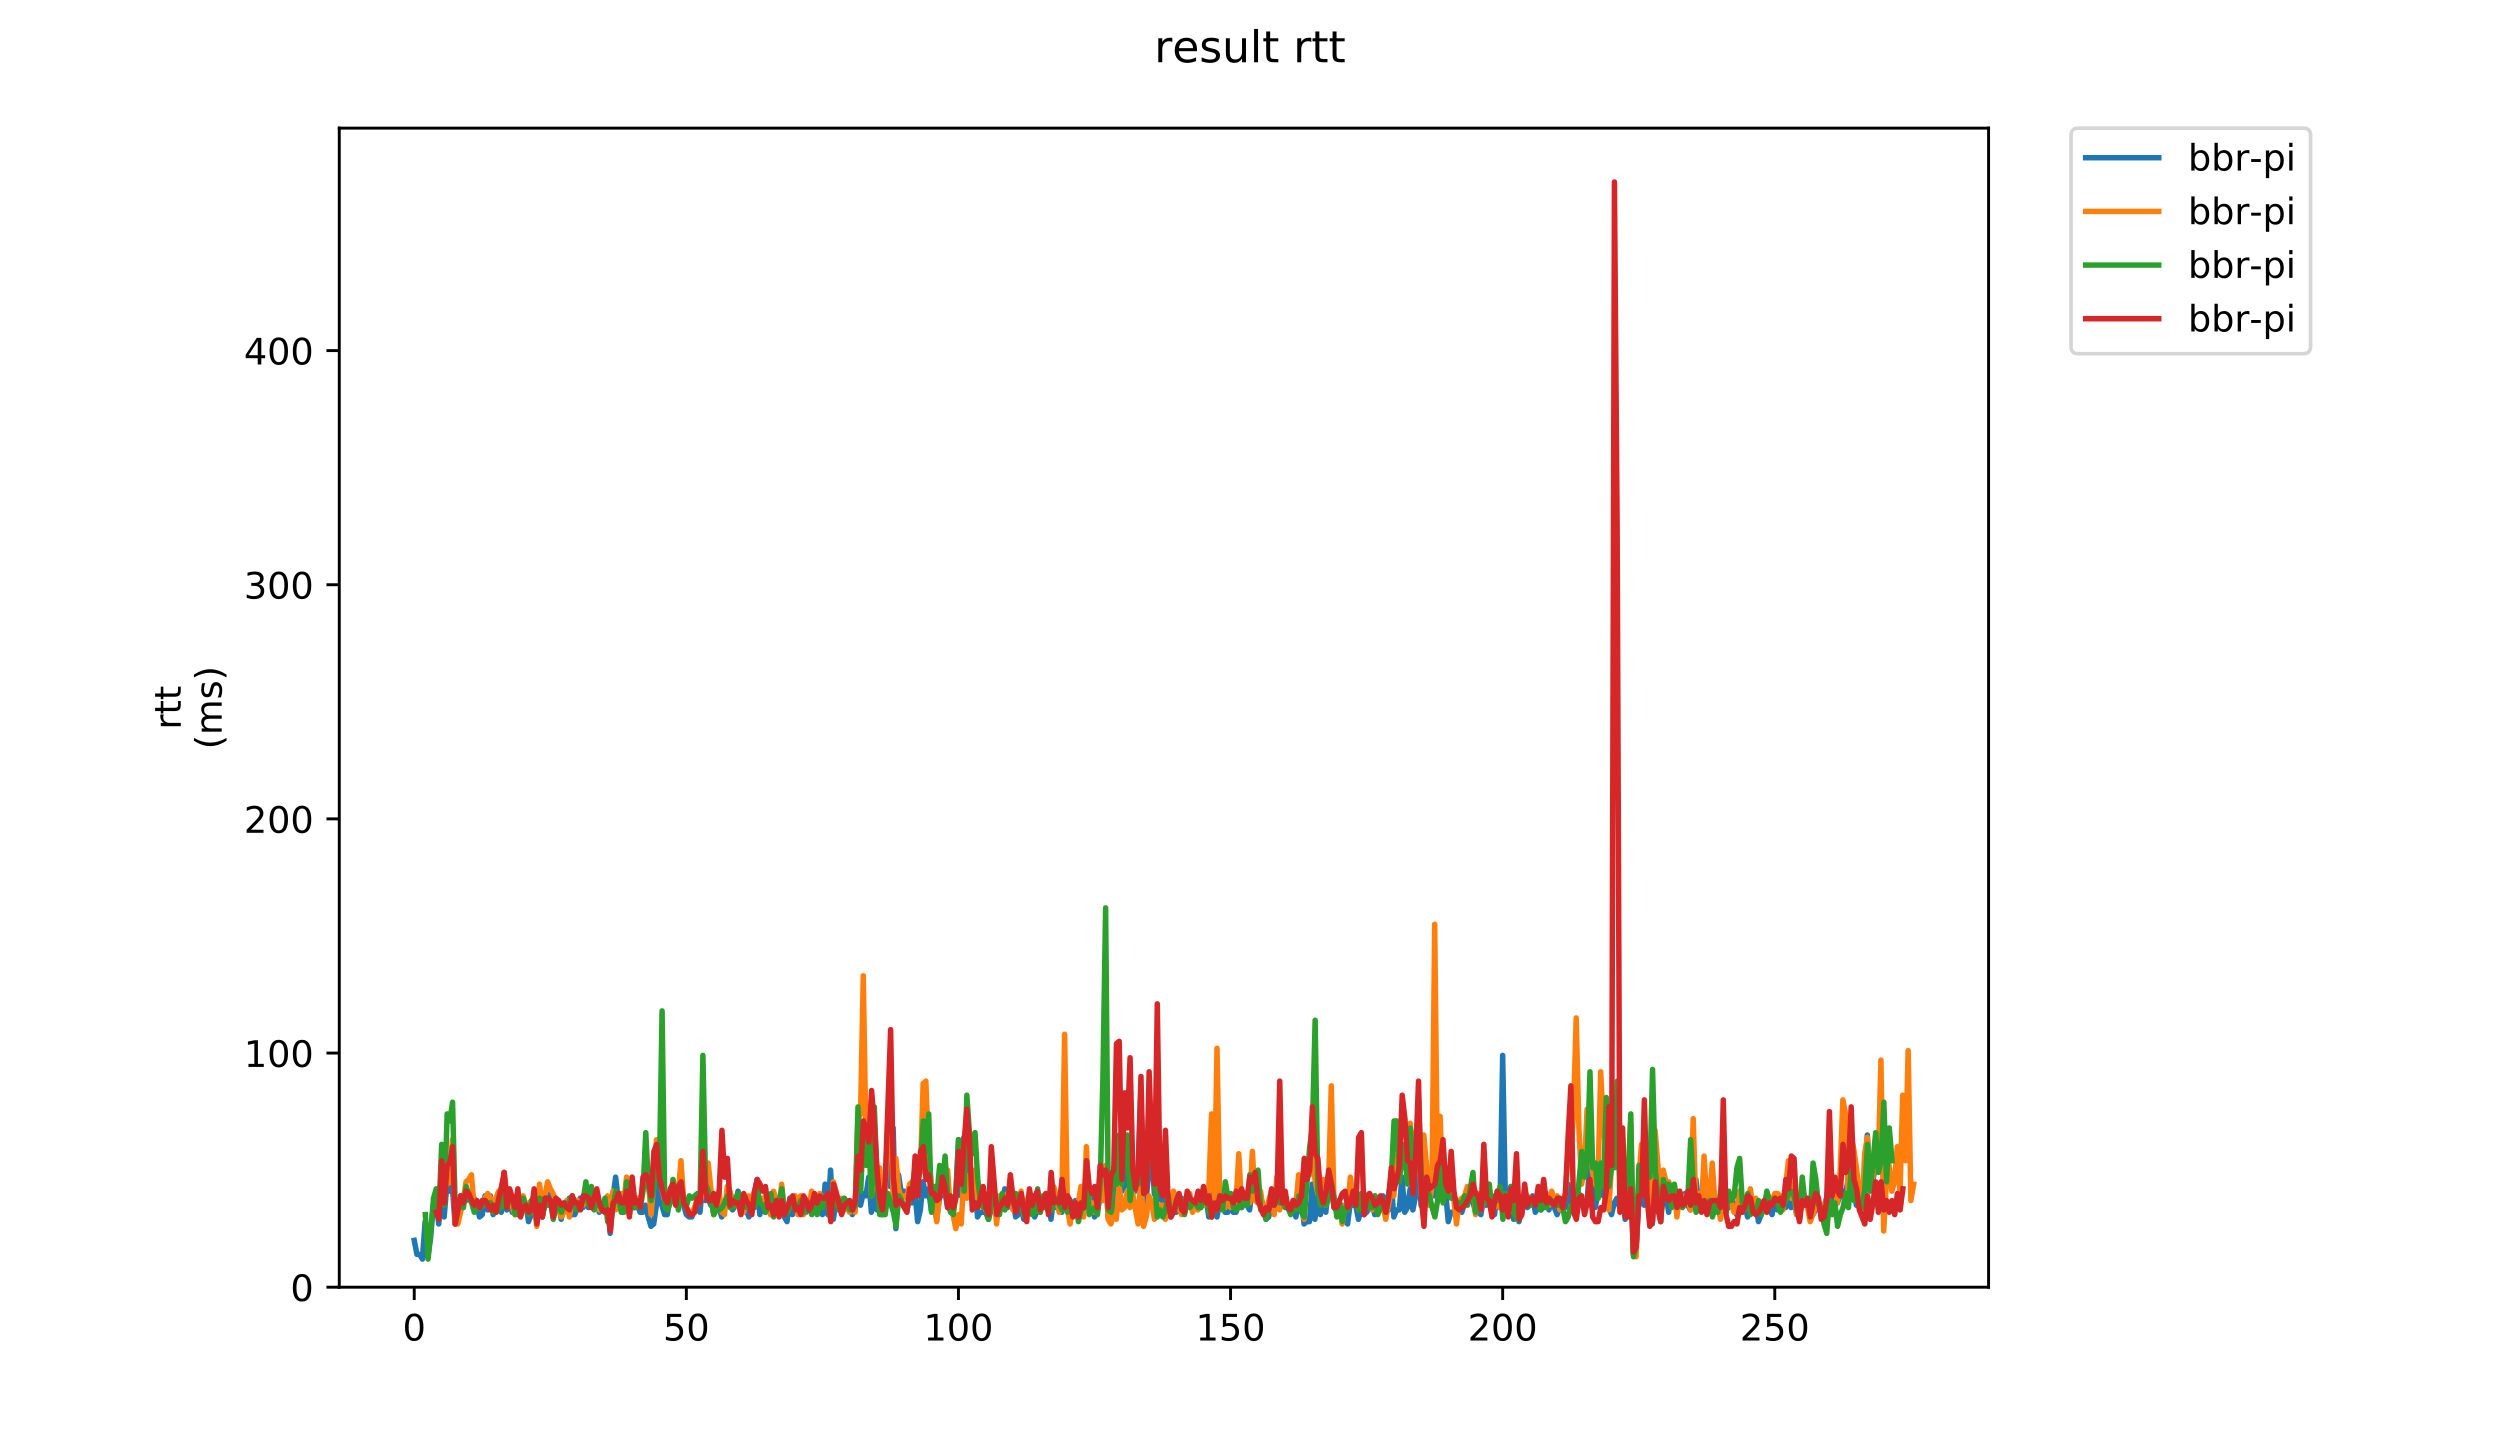 <?xml version="1.0" encoding="utf-8" standalone="no"?>
<!DOCTYPE svg PUBLIC "-//W3C//DTD SVG 1.1//EN"
  "http://www.w3.org/Graphics/SVG/1.1/DTD/svg11.dtd">
<!-- Created with matplotlib (https://matplotlib.org/) -->
<svg height="396pt" version="1.1" viewBox="0 0 684 396" width="684pt" xmlns="http://www.w3.org/2000/svg" xmlns:xlink="http://www.w3.org/1999/xlink">
 <defs>
  <style type="text/css">
*{stroke-linecap:butt;stroke-linejoin:round;}
  </style>
 </defs>
 <g id="figure_1">
  <g id="patch_1">
   <path d="M 0 396 
L 684 396 
L 684 0 
L 0 0 
z
" style="fill:#ffffff;"/>
  </g>
  <g id="axes_1">
   <g id="patch_2">
    <path d="M 92.824 352.174 
L 544.074 352.174 
L 544.074 35.062 
L 92.824 35.062 
z
" style="fill:#ffffff;"/>
   </g>
   <g id="matplotlib.axis_1">
    <g id="xtick_1">
     <g id="line2d_1">
      <defs>
       <path d="M 0 0 
L 0 3.5 
" id="m5bb2c5bf3e" style="stroke:#000000;stroke-width:0.8;"/>
      </defs>
      <g>
       <use style="stroke:#000000;stroke-width:0.8;" x="113.335" xlink:href="#m5bb2c5bf3e" y="352.174"/>
      </g>
     </g>
     <g id="text_1">
      <!-- 0 -->
      <defs>
       <path d="M 31.781 66.406 
Q 24.172 66.406 20.328 58.906 
Q 16.5 51.422 16.5 36.375 
Q 16.5 21.391 20.328 13.891 
Q 24.172 6.391 31.781 6.391 
Q 39.453 6.391 43.281 13.891 
Q 47.125 21.391 47.125 36.375 
Q 47.125 51.422 43.281 58.906 
Q 39.453 66.406 31.781 66.406 
z
M 31.781 74.219 
Q 44.047 74.219 50.516 64.516 
Q 56.984 54.828 56.984 36.375 
Q 56.984 17.969 50.516 8.266 
Q 44.047 -1.422 31.781 -1.422 
Q 19.531 -1.422 13.062 8.266 
Q 6.594 17.969 6.594 36.375 
Q 6.594 54.828 13.062 64.516 
Q 19.531 74.219 31.781 74.219 
z
" id="DejaVuSans-48"/>
      </defs>
      <g transform="translate(110.154 366.773)scale(0.1 -0.1)">
       <use xlink:href="#DejaVuSans-48"/>
      </g>
     </g>
    </g>
    <g id="xtick_2">
     <g id="line2d_2">
      <g>
       <use style="stroke:#000000;stroke-width:0.8;" x="187.784" xlink:href="#m5bb2c5bf3e" y="352.174"/>
      </g>
     </g>
     <g id="text_2">
      <!-- 50 -->
      <defs>
       <path d="M 10.797 72.906 
L 49.516 72.906 
L 49.516 64.594 
L 19.828 64.594 
L 19.828 46.734 
Q 21.969 47.469 24.109 47.828 
Q 26.266 48.188 28.422 48.188 
Q 40.625 48.188 47.75 41.5 
Q 54.891 34.812 54.891 23.391 
Q 54.891 11.625 47.562 5.094 
Q 40.234 -1.422 26.906 -1.422 
Q 22.312 -1.422 17.547 -0.641 
Q 12.797 0.141 7.719 1.703 
L 7.719 11.625 
Q 12.109 9.234 16.797 8.062 
Q 21.484 6.891 26.703 6.891 
Q 35.156 6.891 40.078 11.328 
Q 45.016 15.766 45.016 23.391 
Q 45.016 31 40.078 35.438 
Q 35.156 39.891 26.703 39.891 
Q 22.75 39.891 18.812 39.016 
Q 14.891 38.141 10.797 36.281 
z
" id="DejaVuSans-53"/>
      </defs>
      <g transform="translate(181.421 366.773)scale(0.1 -0.1)">
       <use xlink:href="#DejaVuSans-53"/>
       <use x="63.623" xlink:href="#DejaVuSans-48"/>
      </g>
     </g>
    </g>
    <g id="xtick_3">
     <g id="line2d_3">
      <g>
       <use style="stroke:#000000;stroke-width:0.8;" x="262.233" xlink:href="#m5bb2c5bf3e" y="352.174"/>
      </g>
     </g>
     <g id="text_3">
      <!-- 100 -->
      <defs>
       <path d="M 12.406 8.297 
L 28.516 8.297 
L 28.516 63.922 
L 10.984 60.406 
L 10.984 69.391 
L 28.422 72.906 
L 38.281 72.906 
L 38.281 8.297 
L 54.391 8.297 
L 54.391 0 
L 12.406 0 
z
" id="DejaVuSans-49"/>
      </defs>
      <g transform="translate(252.689 366.773)scale(0.1 -0.1)">
       <use xlink:href="#DejaVuSans-49"/>
       <use x="63.623" xlink:href="#DejaVuSans-48"/>
       <use x="127.246" xlink:href="#DejaVuSans-48"/>
      </g>
     </g>
    </g>
    <g id="xtick_4">
     <g id="line2d_4">
      <g>
       <use style="stroke:#000000;stroke-width:0.8;" x="336.681" xlink:href="#m5bb2c5bf3e" y="352.174"/>
      </g>
     </g>
     <g id="text_4">
      <!-- 150 -->
      <g transform="translate(327.138 366.773)scale(0.1 -0.1)">
       <use xlink:href="#DejaVuSans-49"/>
       <use x="63.623" xlink:href="#DejaVuSans-53"/>
       <use x="127.246" xlink:href="#DejaVuSans-48"/>
      </g>
     </g>
    </g>
    <g id="xtick_5">
     <g id="line2d_5">
      <g>
       <use style="stroke:#000000;stroke-width:0.8;" x="411.13" xlink:href="#m5bb2c5bf3e" y="352.174"/>
      </g>
     </g>
     <g id="text_5">
      <!-- 200 -->
      <defs>
       <path d="M 19.188 8.297 
L 53.609 8.297 
L 53.609 0 
L 7.328 0 
L 7.328 8.297 
Q 12.938 14.109 22.625 23.891 
Q 32.328 33.688 34.812 36.531 
Q 39.547 41.844 41.422 45.531 
Q 43.312 49.219 43.312 52.781 
Q 43.312 58.594 39.234 62.25 
Q 35.156 65.922 28.609 65.922 
Q 23.969 65.922 18.812 64.312 
Q 13.672 62.703 7.812 59.422 
L 7.812 69.391 
Q 13.766 71.781 18.938 73 
Q 24.125 74.219 28.422 74.219 
Q 39.75 74.219 46.484 68.547 
Q 53.219 62.891 53.219 53.422 
Q 53.219 48.922 51.531 44.891 
Q 49.859 40.875 45.406 35.406 
Q 44.188 33.984 37.641 27.219 
Q 31.109 20.453 19.188 8.297 
z
" id="DejaVuSans-50"/>
      </defs>
      <g transform="translate(401.586 366.773)scale(0.1 -0.1)">
       <use xlink:href="#DejaVuSans-50"/>
       <use x="63.623" xlink:href="#DejaVuSans-48"/>
       <use x="127.246" xlink:href="#DejaVuSans-48"/>
      </g>
     </g>
    </g>
    <g id="xtick_6">
     <g id="line2d_6">
      <g>
       <use style="stroke:#000000;stroke-width:0.8;" x="485.579" xlink:href="#m5bb2c5bf3e" y="352.174"/>
      </g>
     </g>
     <g id="text_6">
      <!-- 250 -->
      <g transform="translate(476.035 366.773)scale(0.1 -0.1)">
       <use xlink:href="#DejaVuSans-50"/>
       <use x="63.623" xlink:href="#DejaVuSans-53"/>
       <use x="127.246" xlink:href="#DejaVuSans-48"/>
      </g>
     </g>
    </g>
   </g>
   <g id="matplotlib.axis_2">
    <g id="ytick_1">
     <g id="line2d_7">
      <defs>
       <path d="M 0 0 
L -3.5 0 
" id="m75dbeba92c" style="stroke:#000000;stroke-width:0.8;"/>
      </defs>
      <g>
       <use style="stroke:#000000;stroke-width:0.8;" x="92.824" xlink:href="#m75dbeba92c" y="352.174"/>
      </g>
     </g>
     <g id="text_7">
      <!-- 0 -->
      <g transform="translate(79.461 355.973)scale(0.1 -0.1)">
       <use xlink:href="#DejaVuSans-48"/>
      </g>
     </g>
    </g>
    <g id="ytick_2">
     <g id="line2d_8">
      <g>
       <use style="stroke:#000000;stroke-width:0.8;" x="92.824" xlink:href="#m75dbeba92c" y="288.111"/>
      </g>
     </g>
     <g id="text_8">
      <!-- 100 -->
      <g transform="translate(66.736 291.91)scale(0.1 -0.1)">
       <use xlink:href="#DejaVuSans-49"/>
       <use x="63.623" xlink:href="#DejaVuSans-48"/>
       <use x="127.246" xlink:href="#DejaVuSans-48"/>
      </g>
     </g>
    </g>
    <g id="ytick_3">
     <g id="line2d_9">
      <g>
       <use style="stroke:#000000;stroke-width:0.8;" x="92.824" xlink:href="#m75dbeba92c" y="224.048"/>
      </g>
     </g>
     <g id="text_9">
      <!-- 200 -->
      <g transform="translate(66.736 227.847)scale(0.1 -0.1)">
       <use xlink:href="#DejaVuSans-50"/>
       <use x="63.623" xlink:href="#DejaVuSans-48"/>
       <use x="127.246" xlink:href="#DejaVuSans-48"/>
      </g>
     </g>
    </g>
    <g id="ytick_4">
     <g id="line2d_10">
      <g>
       <use style="stroke:#000000;stroke-width:0.8;" x="92.824" xlink:href="#m75dbeba92c" y="159.985"/>
      </g>
     </g>
     <g id="text_10">
      <!-- 300 -->
      <defs>
       <path d="M 40.578 39.312 
Q 47.656 37.797 51.625 33 
Q 55.609 28.219 55.609 21.188 
Q 55.609 10.406 48.188 4.484 
Q 40.766 -1.422 27.094 -1.422 
Q 22.516 -1.422 17.656 -0.516 
Q 12.797 0.391 7.625 2.203 
L 7.625 11.719 
Q 11.719 9.328 16.594 8.109 
Q 21.484 6.891 26.812 6.891 
Q 36.078 6.891 40.938 10.547 
Q 45.797 14.203 45.797 21.188 
Q 45.797 27.641 41.281 31.266 
Q 36.766 34.906 28.719 34.906 
L 20.219 34.906 
L 20.219 43.016 
L 29.109 43.016 
Q 36.375 43.016 40.234 45.922 
Q 44.094 48.828 44.094 54.297 
Q 44.094 59.906 40.109 62.906 
Q 36.141 65.922 28.719 65.922 
Q 24.656 65.922 20.016 65.031 
Q 15.375 64.156 9.812 62.312 
L 9.812 71.094 
Q 15.438 72.656 20.344 73.438 
Q 25.25 74.219 29.594 74.219 
Q 40.828 74.219 47.359 69.109 
Q 53.906 64.016 53.906 55.328 
Q 53.906 49.266 50.438 45.094 
Q 46.969 40.922 40.578 39.312 
z
" id="DejaVuSans-51"/>
      </defs>
      <g transform="translate(66.736 163.784)scale(0.1 -0.1)">
       <use xlink:href="#DejaVuSans-51"/>
       <use x="63.623" xlink:href="#DejaVuSans-48"/>
       <use x="127.246" xlink:href="#DejaVuSans-48"/>
      </g>
     </g>
    </g>
    <g id="ytick_5">
     <g id="line2d_11">
      <g>
       <use style="stroke:#000000;stroke-width:0.8;" x="92.824" xlink:href="#m75dbeba92c" y="95.922"/>
      </g>
     </g>
     <g id="text_11">
      <!-- 400 -->
      <defs>
       <path d="M 37.797 64.312 
L 12.891 25.391 
L 37.797 25.391 
z
M 35.203 72.906 
L 47.609 72.906 
L 47.609 25.391 
L 58.016 25.391 
L 58.016 17.188 
L 47.609 17.188 
L 47.609 0 
L 37.797 0 
L 37.797 17.188 
L 4.891 17.188 
L 4.891 26.703 
z
" id="DejaVuSans-52"/>
      </defs>
      <g transform="translate(66.736 99.722)scale(0.1 -0.1)">
       <use xlink:href="#DejaVuSans-52"/>
       <use x="63.623" xlink:href="#DejaVuSans-48"/>
       <use x="127.246" xlink:href="#DejaVuSans-48"/>
      </g>
     </g>
    </g>
    <g id="text_12">
     <!-- rtt -->
     <defs>
      <path d="M 41.109 46.297 
Q 39.594 47.172 37.812 47.578 
Q 36.031 48 33.891 48 
Q 26.266 48 22.188 43.047 
Q 18.109 38.094 18.109 28.812 
L 18.109 0 
L 9.078 0 
L 9.078 54.688 
L 18.109 54.688 
L 18.109 46.188 
Q 20.953 51.172 25.484 53.578 
Q 30.031 56 36.531 56 
Q 37.453 56 38.578 55.875 
Q 39.703 55.766 41.062 55.516 
z
" id="DejaVuSans-114"/>
      <path d="M 18.312 70.219 
L 18.312 54.688 
L 36.812 54.688 
L 36.812 47.703 
L 18.312 47.703 
L 18.312 18.016 
Q 18.312 11.328 20.141 9.422 
Q 21.969 7.516 27.594 7.516 
L 36.812 7.516 
L 36.812 0 
L 27.594 0 
Q 17.188 0 13.234 3.875 
Q 9.281 7.766 9.281 18.016 
L 9.281 47.703 
L 2.688 47.703 
L 2.688 54.688 
L 9.281 54.688 
L 9.281 70.219 
z
" id="DejaVuSans-116"/>
     </defs>
     <g transform="translate(49.459 199.594)rotate(-90)scale(0.1 -0.1)">
      <use xlink:href="#DejaVuSans-114"/>
      <use x="41.113" xlink:href="#DejaVuSans-116"/>
      <use x="80.322" xlink:href="#DejaVuSans-116"/>
     </g>
     <!-- (ms) -->
     <defs>
      <path d="M 31 75.875 
Q 24.469 64.656 21.281 53.656 
Q 18.109 42.672 18.109 31.391 
Q 18.109 20.125 21.312 9.062 
Q 24.516 -2 31 -13.188 
L 23.188 -13.188 
Q 15.875 -1.703 12.234 9.375 
Q 8.594 20.453 8.594 31.391 
Q 8.594 42.281 12.203 53.312 
Q 15.828 64.359 23.188 75.875 
z
" id="DejaVuSans-40"/>
      <path d="M 52 44.188 
Q 55.375 50.25 60.062 53.125 
Q 64.75 56 71.094 56 
Q 79.641 56 84.281 50.016 
Q 88.922 44.047 88.922 33.016 
L 88.922 0 
L 79.891 0 
L 79.891 32.719 
Q 79.891 40.578 77.094 44.375 
Q 74.312 48.188 68.609 48.188 
Q 61.625 48.188 57.562 43.547 
Q 53.516 38.922 53.516 30.906 
L 53.516 0 
L 44.484 0 
L 44.484 32.719 
Q 44.484 40.625 41.703 44.406 
Q 38.922 48.188 33.109 48.188 
Q 26.219 48.188 22.156 43.531 
Q 18.109 38.875 18.109 30.906 
L 18.109 0 
L 9.078 0 
L 9.078 54.688 
L 18.109 54.688 
L 18.109 46.188 
Q 21.188 51.219 25.484 53.609 
Q 29.781 56 35.688 56 
Q 41.656 56 45.828 52.969 
Q 50 49.953 52 44.188 
z
" id="DejaVuSans-109"/>
      <path d="M 44.281 53.078 
L 44.281 44.578 
Q 40.484 46.531 36.375 47.5 
Q 32.281 48.484 27.875 48.484 
Q 21.188 48.484 17.844 46.438 
Q 14.5 44.391 14.5 40.281 
Q 14.5 37.156 16.891 35.375 
Q 19.281 33.594 26.516 31.984 
L 29.594 31.297 
Q 39.156 29.25 43.188 25.516 
Q 47.219 21.781 47.219 15.094 
Q 47.219 7.469 41.188 3.016 
Q 35.156 -1.422 24.609 -1.422 
Q 20.219 -1.422 15.453 -0.562 
Q 10.688 0.297 5.422 2 
L 5.422 11.281 
Q 10.406 8.688 15.234 7.391 
Q 20.062 6.109 24.812 6.109 
Q 31.156 6.109 34.562 8.281 
Q 37.984 10.453 37.984 14.406 
Q 37.984 18.062 35.516 20.016 
Q 33.062 21.969 24.703 23.781 
L 21.578 24.516 
Q 13.234 26.266 9.516 29.906 
Q 5.812 33.547 5.812 39.891 
Q 5.812 47.609 11.281 51.797 
Q 16.75 56 26.812 56 
Q 31.781 56 36.172 55.266 
Q 40.578 54.547 44.281 53.078 
z
" id="DejaVuSans-115"/>
      <path d="M 8.016 75.875 
L 15.828 75.875 
Q 23.141 64.359 26.781 53.312 
Q 30.422 42.281 30.422 31.391 
Q 30.422 20.453 26.781 9.375 
Q 23.141 -1.703 15.828 -13.188 
L 8.016 -13.188 
Q 14.5 -2 17.703 9.062 
Q 20.906 20.125 20.906 31.391 
Q 20.906 42.672 17.703 53.656 
Q 14.5 64.656 8.016 75.875 
z
" id="DejaVuSans-41"/>
     </defs>
     <g transform="translate(60.657 204.995)rotate(-90)scale(0.1 -0.1)">
      <use xlink:href="#DejaVuSans-40"/>
      <use x="39.014" xlink:href="#DejaVuSans-109"/>
      <use x="136.426" xlink:href="#DejaVuSans-115"/>
      <use x="188.525" xlink:href="#DejaVuSans-41"/>
     </g>
    </g>
   </g>
   <g id="line2d_12">
    <path clip-path="url(#pff30963dc9)" d="M 113.335 339.362 
L 114.08 343.205 
L 114.824 343.205 
L 115.569 344.487 
L 116.313 334.237 
L 117.058 343.846 
L 117.802 338.721 
L 118.547 329.752 
L 119.291 328.471 
L 120.036 334.877 
L 120.78 323.346 
L 121.525 332.955 
L 122.269 323.986 
L 123.014 325.908 
L 123.758 324.627 
L 124.503 334.877 
L 125.247 332.955 
L 125.992 327.19 
L 126.736 327.19 
L 127.481 328.471 
L 128.225 325.908 
L 128.969 326.549 
L 129.714 327.83 
L 130.458 329.752 
L 131.203 332.955 
L 131.947 332.315 
L 132.692 327.19 
L 133.436 331.033 
L 134.181 327.19 
L 134.925 332.315 
L 135.67 330.393 
L 136.414 330.393 
L 137.159 331.674 
L 137.903 320.783 
L 138.648 331.033 
L 139.392 327.19 
L 140.137 331.674 
L 140.881 329.752 
L 141.626 332.315 
L 142.37 329.752 
L 143.115 329.752 
L 143.859 329.111 
L 144.604 334.237 
L 145.348 332.315 
L 146.093 329.111 
L 146.837 332.315 
L 147.582 328.471 
L 148.326 332.955 
L 149.071 329.752 
L 149.815 329.111 
L 150.56 326.549 
L 151.304 331.033 
L 152.793 328.471 
L 153.538 333.596 
L 154.282 329.752 
L 155.027 329.752 
L 155.771 327.83 
L 156.516 332.315 
L 157.26 332.315 
L 158.004 330.393 
L 158.749 327.83 
L 159.493 330.393 
L 160.238 327.19 
L 160.982 330.393 
L 161.727 329.752 
L 162.471 330.393 
L 163.216 327.83 
L 163.96 331.674 
L 164.705 331.033 
L 165.449 329.752 
L 166.194 329.111 
L 166.938 337.44 
L 167.683 327.83 
L 168.427 322.065 
L 169.172 328.471 
L 169.916 328.471 
L 170.661 331.033 
L 171.405 323.346 
L 172.15 331.033 
L 172.894 328.471 
L 173.639 330.393 
L 174.383 329.752 
L 175.128 331.674 
L 175.872 331.674 
L 176.617 329.752 
L 177.361 332.955 
L 178.106 335.518 
L 178.85 334.877 
L 179.595 329.752 
L 180.339 319.502 
L 181.084 329.752 
L 181.828 332.315 
L 182.573 332.315 
L 183.317 327.83 
L 184.062 325.908 
L 184.806 327.19 
L 185.551 329.111 
L 186.295 324.627 
L 187.039 329.752 
L 187.784 332.315 
L 188.528 332.955 
L 189.273 332.955 
L 190.017 331.033 
L 190.762 330.393 
L 191.506 331.674 
L 192.251 323.986 
L 192.995 328.471 
L 193.74 327.83 
L 194.484 329.752 
L 195.229 329.111 
L 195.973 331.033 
L 196.718 330.393 
L 197.462 332.955 
L 198.207 329.752 
L 198.951 327.19 
L 199.696 329.752 
L 200.44 331.033 
L 201.185 329.752 
L 201.929 325.908 
L 202.674 329.752 
L 204.163 331.033 
L 204.907 332.955 
L 205.652 329.111 
L 206.396 326.549 
L 207.141 322.705 
L 207.885 332.315 
L 208.63 329.111 
L 209.374 331.674 
L 210.119 329.111 
L 210.863 332.315 
L 211.608 330.393 
L 212.352 330.393 
L 213.097 329.752 
L 213.841 331.033 
L 214.586 332.955 
L 215.33 334.237 
L 216.074 327.83 
L 216.819 332.315 
L 217.563 329.111 
L 218.308 331.033 
L 219.052 330.393 
L 219.797 329.111 
L 220.541 331.674 
L 221.286 331.033 
L 222.03 331.033 
L 222.775 329.752 
L 223.519 329.752 
L 224.264 328.471 
L 225.008 332.315 
L 225.753 323.986 
L 226.497 332.315 
L 227.242 320.143 
L 227.986 333.596 
L 228.731 329.111 
L 229.475 330.393 
L 231.709 328.471 
L 232.453 331.033 
L 233.198 332.315 
L 233.942 331.033 
L 234.687 323.986 
L 235.431 329.752 
L 236.176 326.549 
L 236.92 327.19 
L 237.665 322.065 
L 238.409 331.674 
L 239.154 322.705 
L 239.898 331.033 
L 240.643 326.549 
L 241.387 331.033 
L 242.132 328.471 
L 242.876 309.252 
L 243.621 324.627 
L 244.365 308.611 
L 245.109 336.158 
L 245.854 321.424 
L 246.598 326.549 
L 247.343 325.908 
L 248.087 327.19 
L 248.832 325.908 
L 249.576 329.111 
L 250.321 325.908 
L 251.065 334.237 
L 251.81 331.033 
L 252.554 323.346 
L 253.299 327.19 
L 254.043 325.268 
L 254.788 331.033 
L 255.532 329.752 
L 256.277 333.596 
L 257.021 327.83 
L 257.766 326.549 
L 258.51 325.908 
L 259.255 330.393 
L 259.999 330.393 
L 260.744 329.752 
L 261.488 327.19 
L 262.233 311.815 
L 262.977 327.19 
L 263.722 311.174 
L 264.466 318.221 
L 265.211 323.986 
L 265.955 328.471 
L 266.7 321.424 
L 267.444 332.955 
L 268.189 331.674 
L 269.678 331.674 
L 270.422 333.596 
L 271.167 331.033 
L 271.911 329.111 
L 272.656 331.674 
L 273.4 329.752 
L 274.144 329.111 
L 274.889 325.268 
L 275.633 330.393 
L 276.378 328.471 
L 277.122 327.83 
L 277.867 332.955 
L 278.611 332.315 
L 279.356 329.752 
L 280.1 333.596 
L 281.589 328.471 
L 282.334 327.83 
L 283.078 332.955 
L 283.823 331.033 
L 284.567 331.674 
L 285.312 328.471 
L 286.056 330.393 
L 286.801 328.471 
L 287.545 333.596 
L 288.29 327.83 
L 289.034 330.393 
L 289.779 328.471 
L 290.523 331.674 
L 291.268 329.111 
L 292.012 327.19 
L 292.757 331.033 
L 293.501 332.315 
L 294.246 328.471 
L 294.99 332.315 
L 295.735 327.83 
L 296.479 331.674 
L 297.224 323.986 
L 297.968 329.752 
L 298.713 327.83 
L 299.457 332.955 
L 300.202 331.674 
L 301.691 323.986 
L 302.435 319.502 
L 303.179 332.955 
L 303.924 334.237 
L 304.668 332.955 
L 305.413 327.83 
L 306.157 321.424 
L 306.902 325.908 
L 307.646 324.627 
L 308.391 315.018 
L 309.135 318.221 
L 309.88 323.986 
L 310.624 325.908 
L 311.369 321.424 
L 312.113 299.002 
L 312.858 331.033 
L 313.602 327.83 
L 314.347 320.143 
L 315.091 315.658 
L 315.836 326.549 
L 316.58 328.471 
L 317.325 319.502 
L 318.069 329.111 
L 318.814 329.752 
L 319.558 331.674 
L 320.303 332.955 
L 321.047 326.549 
L 321.792 331.674 
L 322.536 331.033 
L 323.281 327.83 
L 324.025 331.674 
L 324.77 329.111 
L 325.514 328.471 
L 326.259 331.033 
L 327.003 329.111 
L 327.748 328.471 
L 328.492 330.393 
L 329.237 327.19 
L 329.981 327.83 
L 330.725 332.955 
L 331.47 317.58 
L 332.214 328.471 
L 332.959 332.955 
L 333.703 329.111 
L 334.448 329.752 
L 335.192 331.674 
L 335.937 331.674 
L 336.681 329.111 
L 337.426 331.674 
L 338.17 331.674 
L 338.915 329.752 
L 339.659 330.393 
L 340.404 329.111 
L 341.148 329.752 
L 341.893 331.033 
L 342.637 324.627 
L 344.126 327.19 
L 344.871 327.83 
L 345.615 329.752 
L 346.36 333.596 
L 347.104 332.955 
L 347.849 329.752 
L 348.593 330.393 
L 349.338 327.83 
L 350.082 329.111 
L 350.827 328.471 
L 351.571 327.19 
L 352.316 330.393 
L 353.06 331.033 
L 353.805 328.471 
L 354.549 332.955 
L 355.294 328.471 
L 356.038 327.83 
L 356.783 334.877 
L 357.527 334.237 
L 358.272 334.237 
L 359.016 323.986 
L 359.76 333.596 
L 360.505 327.19 
L 361.249 332.315 
L 361.994 327.19 
L 362.738 331.674 
L 363.483 324.627 
L 364.227 323.986 
L 364.972 330.393 
L 366.461 331.674 
L 367.205 329.752 
L 367.95 331.674 
L 368.694 334.877 
L 369.439 329.111 
L 370.183 329.752 
L 370.928 329.752 
L 371.672 333.596 
L 372.417 331.033 
L 373.161 332.315 
L 373.906 331.674 
L 375.395 329.111 
L 376.139 332.315 
L 376.884 328.471 
L 377.628 331.033 
L 378.373 327.19 
L 379.117 328.471 
L 379.862 331.033 
L 380.606 323.346 
L 381.351 332.955 
L 382.095 331.033 
L 382.84 331.033 
L 383.584 322.065 
L 384.329 331.674 
L 385.073 330.393 
L 385.818 325.268 
L 386.562 331.033 
L 387.307 327.19 
L 388.051 317.58 
L 388.795 329.752 
L 389.54 331.033 
L 390.284 324.627 
L 391.029 325.268 
L 391.773 321.424 
L 392.518 327.19 
L 393.262 313.096 
L 394.007 316.94 
L 394.751 313.736 
L 395.496 325.908 
L 396.24 334.237 
L 396.985 331.674 
L 397.729 331.674 
L 399.218 330.393 
L 399.963 331.674 
L 400.707 329.111 
L 401.452 329.111 
L 402.196 328.471 
L 402.941 328.471 
L 403.685 331.674 
L 404.43 331.674 
L 405.174 332.315 
L 405.919 327.83 
L 406.663 329.752 
L 407.408 325.908 
L 408.152 331.033 
L 408.897 332.315 
L 409.641 325.908 
L 410.386 330.393 
L 411.13 288.752 
L 411.875 328.471 
L 412.619 332.315 
L 413.364 324.627 
L 414.108 333.596 
L 414.853 328.471 
L 415.597 334.237 
L 416.342 327.83 
L 417.086 327.19 
L 417.83 330.393 
L 418.575 329.752 
L 419.319 327.19 
L 420.064 331.674 
L 420.808 330.393 
L 421.553 331.033 
L 422.297 330.393 
L 423.042 327.83 
L 423.786 331.033 
L 424.531 327.83 
L 425.275 330.393 
L 426.02 332.315 
L 426.764 330.393 
L 427.509 331.033 
L 428.253 330.393 
L 428.998 323.986 
L 429.742 329.111 
L 430.487 328.471 
L 431.231 330.393 
L 431.976 326.549 
L 433.465 330.393 
L 434.209 329.752 
L 434.954 317.58 
L 435.698 325.908 
L 436.443 330.393 
L 437.187 326.549 
L 437.932 322.065 
L 438.676 327.19 
L 439.421 320.783 
L 440.165 330.393 
L 440.91 332.315 
L 441.654 329.111 
L 442.399 327.83 
L 443.143 330.393 
L 443.888 323.346 
L 444.632 333.596 
L 445.377 330.393 
L 446.121 318.861 
L 446.865 343.205 
L 447.61 341.924 
L 448.354 329.111 
L 449.099 327.83 
L 449.843 329.752 
L 450.588 319.502 
L 451.332 332.955 
L 452.077 334.877 
L 452.821 313.736 
L 453.566 327.19 
L 454.31 331.674 
L 455.055 328.471 
L 455.799 326.549 
L 456.544 331.674 
L 457.288 326.549 
L 458.033 328.471 
L 458.777 327.19 
L 459.522 326.549 
L 460.266 328.471 
L 461.011 326.549 
L 461.755 329.752 
L 462.5 331.033 
L 463.244 322.065 
L 463.989 322.705 
L 464.733 328.471 
L 465.478 331.033 
L 466.222 329.752 
L 467.711 331.033 
L 468.456 330.393 
L 469.2 331.674 
L 469.945 331.033 
L 470.689 331.674 
L 471.434 320.783 
L 472.178 331.033 
L 474.412 329.111 
L 475.156 332.315 
L 476.645 328.471 
L 477.389 329.752 
L 478.134 332.955 
L 478.878 329.111 
L 480.367 329.111 
L 481.112 334.237 
L 481.856 332.315 
L 482.601 329.111 
L 483.345 328.471 
L 484.834 332.315 
L 485.579 328.471 
L 486.323 331.033 
L 487.812 329.752 
L 488.557 330.393 
L 489.301 328.471 
L 490.046 330.393 
L 490.79 326.549 
L 491.535 332.315 
L 492.279 332.315 
L 493.024 327.83 
L 494.513 329.111 
L 495.257 332.955 
L 496.002 332.315 
L 497.491 329.752 
L 498.235 331.033 
L 498.98 330.393 
L 499.724 327.83 
L 500.469 323.986 
L 501.213 329.111 
L 501.958 324.627 
L 502.702 329.111 
L 503.447 327.19 
L 504.191 325.908 
L 504.935 326.549 
L 505.68 322.705 
L 506.424 313.096 
L 507.169 324.627 
L 507.913 329.752 
L 508.658 327.83 
L 509.402 331.674 
L 510.147 329.111 
L 510.891 310.533 
L 511.636 323.346 
L 512.38 323.346 
L 513.125 318.861 
L 513.869 315.658 
L 514.614 307.33 
L 514.614 307.33 
" style="fill:none;stroke:#1f77b4;stroke-linecap:square;stroke-width:1.5;"/>
   </g>
   <g id="line2d_13">
    <path clip-path="url(#pff30963dc9)" d="M 122.284 323.986 
L 123.028 323.346 
L 123.773 311.815 
L 124.517 334.877 
L 125.262 334.877 
L 126.751 328.471 
L 127.495 323.346 
L 128.24 322.705 
L 128.984 321.424 
L 129.729 330.393 
L 131.218 330.393 
L 131.962 328.471 
L 132.707 327.83 
L 133.451 326.549 
L 134.196 327.83 
L 134.94 331.033 
L 135.685 327.83 
L 136.429 325.908 
L 137.174 329.752 
L 137.918 320.783 
L 138.663 326.549 
L 139.407 327.19 
L 140.152 330.393 
L 140.896 332.315 
L 141.641 331.033 
L 143.13 327.19 
L 143.874 329.752 
L 144.619 329.752 
L 145.363 328.471 
L 146.108 329.111 
L 146.852 335.518 
L 147.597 323.986 
L 148.341 329.111 
L 149.086 327.19 
L 149.83 323.346 
L 150.575 325.268 
L 151.319 326.549 
L 152.063 328.471 
L 152.808 331.033 
L 153.552 332.955 
L 154.297 331.674 
L 155.041 328.471 
L 155.786 332.955 
L 156.53 329.111 
L 157.275 330.393 
L 158.019 328.471 
L 158.764 329.752 
L 159.508 329.752 
L 160.253 324.627 
L 160.997 328.471 
L 161.742 327.19 
L 162.486 327.83 
L 163.231 329.752 
L 163.975 331.033 
L 164.72 329.752 
L 165.464 331.674 
L 166.209 327.19 
L 166.953 334.237 
L 167.698 325.908 
L 168.442 331.033 
L 169.187 327.19 
L 169.931 326.549 
L 170.676 329.111 
L 171.42 322.065 
L 172.165 332.315 
L 172.909 329.752 
L 173.654 327.83 
L 174.398 327.83 
L 175.143 329.111 
L 175.887 324.627 
L 176.632 324.627 
L 177.376 322.705 
L 178.121 332.315 
L 178.865 323.986 
L 179.61 311.815 
L 180.354 311.815 
L 181.098 325.268 
L 181.843 328.471 
L 182.587 328.471 
L 184.821 326.549 
L 185.565 326.549 
L 186.31 317.58 
L 187.054 328.471 
L 187.799 330.393 
L 188.543 331.674 
L 189.288 331.674 
L 190.032 330.393 
L 190.777 327.83 
L 191.521 329.111 
L 192.266 325.908 
L 193.01 325.908 
L 193.755 318.221 
L 195.244 332.315 
L 195.988 329.752 
L 196.733 325.908 
L 197.477 331.674 
L 198.222 332.315 
L 198.966 324.627 
L 199.711 325.908 
L 200.455 328.471 
L 201.2 329.752 
L 201.944 327.83 
L 202.689 327.83 
L 203.433 331.674 
L 204.178 329.111 
L 204.922 327.19 
L 205.667 329.111 
L 206.411 325.908 
L 207.156 328.471 
L 207.9 327.83 
L 208.645 328.471 
L 209.389 327.19 
L 210.133 328.471 
L 210.878 332.315 
L 211.622 325.908 
L 212.367 328.471 
L 213.111 332.315 
L 213.856 323.986 
L 214.6 331.033 
L 215.345 331.674 
L 216.089 329.752 
L 217.578 327.19 
L 218.323 332.315 
L 219.067 327.19 
L 219.812 332.315 
L 220.556 330.393 
L 221.301 331.033 
L 222.045 325.908 
L 222.79 330.393 
L 223.534 329.111 
L 224.279 326.549 
L 225.023 328.471 
L 226.512 327.19 
L 227.257 332.955 
L 228.001 323.346 
L 228.746 325.908 
L 229.49 329.111 
L 230.235 327.83 
L 230.979 331.033 
L 231.724 330.393 
L 232.468 331.674 
L 233.213 329.111 
L 233.957 331.674 
L 234.702 306.689 
L 235.446 304.768 
L 236.191 266.97 
L 236.935 311.815 
L 237.68 308.611 
L 238.424 327.19 
L 239.168 318.861 
L 239.913 325.268 
L 240.657 319.502 
L 241.402 332.315 
L 242.146 326.549 
L 242.891 309.893 
L 243.635 300.283 
L 244.38 328.471 
L 245.124 316.94 
L 245.869 325.268 
L 246.613 327.83 
L 247.358 327.19 
L 248.102 327.83 
L 248.847 323.986 
L 249.591 323.346 
L 250.336 323.986 
L 251.08 316.94 
L 251.825 320.783 
L 252.569 296.439 
L 253.314 295.799 
L 254.058 315.658 
L 254.803 323.986 
L 255.547 327.19 
L 256.292 334.237 
L 257.036 327.19 
L 257.781 325.908 
L 258.525 323.346 
L 259.27 320.143 
L 260.014 331.033 
L 260.759 332.315 
L 261.503 336.158 
L 262.248 332.315 
L 262.992 334.877 
L 263.737 321.424 
L 264.481 327.83 
L 265.226 321.424 
L 265.97 325.268 
L 266.714 320.143 
L 267.459 327.83 
L 268.203 326.549 
L 268.948 327.19 
L 269.692 331.033 
L 270.437 331.674 
L 271.181 327.83 
L 271.926 327.19 
L 272.67 334.877 
L 273.415 327.19 
L 274.904 329.752 
L 275.648 326.549 
L 276.393 326.549 
L 277.137 331.033 
L 277.882 328.471 
L 278.626 327.83 
L 279.371 325.908 
L 280.115 332.315 
L 280.86 329.111 
L 281.604 326.549 
L 282.349 328.471 
L 283.093 328.471 
L 283.838 327.83 
L 284.582 331.674 
L 285.327 328.471 
L 286.071 328.471 
L 286.816 329.752 
L 287.56 330.393 
L 288.305 324.627 
L 289.049 327.83 
L 289.794 331.674 
L 290.538 327.19 
L 291.283 282.986 
L 292.027 330.393 
L 292.772 334.877 
L 293.516 329.752 
L 294.261 329.752 
L 295.005 329.111 
L 295.749 324.627 
L 296.494 332.955 
L 297.238 313.736 
L 297.983 330.393 
L 298.727 329.111 
L 299.472 331.674 
L 300.216 327.19 
L 300.961 323.986 
L 301.705 328.471 
L 302.45 318.861 
L 303.194 333.596 
L 303.939 334.877 
L 304.683 332.315 
L 305.428 333.596 
L 306.172 323.986 
L 306.917 331.033 
L 307.661 330.393 
L 308.406 325.908 
L 309.15 330.393 
L 309.895 326.549 
L 311.384 334.877 
L 312.128 322.065 
L 312.873 335.518 
L 313.617 332.955 
L 314.362 327.19 
L 315.106 329.111 
L 315.851 333.596 
L 316.595 332.315 
L 317.34 329.752 
L 318.084 329.752 
L 318.829 333.596 
L 319.573 330.393 
L 320.318 329.752 
L 321.062 325.908 
L 321.807 327.83 
L 322.551 330.393 
L 323.296 332.315 
L 324.04 328.471 
L 324.784 327.83 
L 325.529 326.549 
L 326.273 331.674 
L 327.018 329.752 
L 327.762 331.033 
L 328.507 328.471 
L 329.251 329.752 
L 329.996 329.752 
L 330.74 325.268 
L 331.485 304.768 
L 332.229 328.471 
L 332.974 286.83 
L 333.718 327.83 
L 334.463 330.393 
L 335.207 330.393 
L 335.952 327.83 
L 336.696 330.393 
L 337.441 327.83 
L 338.185 329.111 
L 338.93 315.658 
L 339.674 329.752 
L 340.419 328.471 
L 341.163 328.471 
L 341.908 329.111 
L 342.652 315.018 
L 343.397 328.471 
L 344.141 329.111 
L 344.886 325.908 
L 345.63 331.033 
L 346.375 331.033 
L 347.864 325.908 
L 348.608 332.315 
L 349.353 322.065 
L 350.097 331.033 
L 350.842 328.471 
L 351.586 327.19 
L 352.331 330.393 
L 353.075 331.674 
L 353.819 328.471 
L 354.564 329.752 
L 355.308 321.424 
L 356.053 329.111 
L 356.797 333.596 
L 357.542 321.424 
L 358.286 321.424 
L 359.031 316.299 
L 359.775 322.705 
L 360.52 326.549 
L 361.264 326.549 
L 362.009 322.705 
L 362.753 329.752 
L 363.498 323.986 
L 364.242 297.08 
L 364.987 329.752 
L 365.731 328.471 
L 366.476 329.111 
L 367.22 334.877 
L 367.965 329.752 
L 368.709 330.393 
L 369.454 322.065 
L 370.198 327.83 
L 370.943 328.471 
L 371.687 330.393 
L 373.176 329.111 
L 374.665 326.549 
L 375.41 331.033 
L 376.154 327.19 
L 376.899 329.752 
L 377.643 331.033 
L 378.388 329.752 
L 379.132 333.596 
L 380.621 325.908 
L 381.366 327.19 
L 382.11 316.299 
L 382.854 322.705 
L 383.599 313.736 
L 384.343 319.502 
L 385.088 316.299 
L 385.832 307.33 
L 386.577 316.94 
L 387.321 310.533 
L 388.066 306.689 
L 388.81 327.19 
L 389.555 310.533 
L 390.299 318.861 
L 391.044 329.752 
L 391.788 324.627 
L 392.533 252.877 
L 393.277 320.783 
L 394.022 305.408 
L 394.766 326.549 
L 395.511 325.268 
L 396.255 321.424 
L 397 322.705 
L 397.744 327.83 
L 398.489 334.877 
L 399.233 328.471 
L 400.722 327.19 
L 401.467 324.627 
L 402.211 325.268 
L 402.956 323.346 
L 403.7 332.315 
L 404.445 326.549 
L 405.189 331.033 
L 405.934 327.19 
L 406.678 328.471 
L 407.423 324.627 
L 408.167 331.033 
L 408.912 330.393 
L 409.656 327.19 
L 410.401 330.393 
L 411.145 329.111 
L 411.889 328.471 
L 412.634 329.752 
L 413.378 327.83 
L 414.123 331.674 
L 414.867 327.83 
L 416.356 329.111 
L 417.101 327.83 
L 417.845 327.19 
L 419.334 328.471 
L 420.079 328.471 
L 420.823 326.549 
L 421.568 329.752 
L 422.312 327.83 
L 423.057 326.549 
L 423.801 329.752 
L 424.546 325.908 
L 425.29 328.471 
L 426.035 327.19 
L 426.779 331.033 
L 427.524 330.393 
L 428.268 326.549 
L 429.013 316.299 
L 429.757 316.94 
L 430.502 304.768 
L 431.246 278.502 
L 431.991 308.611 
L 432.735 323.986 
L 433.48 320.143 
L 434.224 303.486 
L 434.969 311.174 
L 435.713 320.783 
L 436.458 323.986 
L 437.202 323.346 
L 437.947 293.236 
L 438.691 308.611 
L 439.436 314.377 
L 440.18 331.033 
L 440.924 318.221 
L 441.669 314.377 
L 442.413 311.174 
L 443.158 320.783 
L 443.902 311.174 
L 444.647 327.19 
L 445.391 324.627 
L 446.136 307.33 
L 446.88 342.565 
L 447.625 343.846 
L 448.369 322.705 
L 449.114 313.096 
L 449.858 316.94 
L 450.603 316.299 
L 451.347 326.549 
L 452.092 331.674 
L 452.836 309.252 
L 454.325 327.83 
L 455.07 320.143 
L 455.814 323.346 
L 456.559 323.346 
L 457.303 325.908 
L 458.048 324.627 
L 458.792 332.955 
L 459.537 327.19 
L 460.281 329.111 
L 461.026 327.19 
L 461.77 327.83 
L 462.515 331.033 
L 463.259 306.049 
L 464.004 331.033 
L 464.748 326.549 
L 465.493 331.033 
L 466.237 316.299 
L 466.982 328.471 
L 467.726 328.471 
L 468.47 318.221 
L 469.215 329.111 
L 469.959 329.111 
L 470.704 333.596 
L 471.448 318.221 
L 472.193 329.111 
L 472.937 328.471 
L 473.682 329.111 
L 474.426 331.674 
L 475.171 331.033 
L 475.915 325.908 
L 476.66 331.674 
L 478.149 329.111 
L 478.893 325.268 
L 479.638 331.033 
L 480.382 327.83 
L 481.127 331.674 
L 481.871 329.111 
L 482.616 330.393 
L 483.36 329.752 
L 484.105 328.471 
L 484.849 328.471 
L 485.594 326.549 
L 486.338 326.549 
L 487.083 327.19 
L 487.827 331.033 
L 489.316 317.58 
L 490.061 327.83 
L 490.805 325.908 
L 491.55 332.315 
L 492.294 328.471 
L 493.039 325.268 
L 494.528 330.393 
L 495.272 334.237 
L 496.017 332.315 
L 496.761 329.752 
L 497.505 329.111 
L 498.994 330.393 
L 499.739 328.471 
L 500.483 323.346 
L 501.228 326.549 
L 501.972 325.268 
L 502.717 329.111 
L 503.461 320.783 
L 504.206 300.924 
L 504.95 304.768 
L 505.695 327.83 
L 506.439 310.533 
L 507.184 314.377 
L 507.928 319.502 
L 508.673 326.549 
L 509.417 331.674 
L 510.162 315.658 
L 510.906 311.174 
L 511.651 324.627 
L 512.395 322.065 
L 513.14 311.815 
L 513.884 318.221 
L 514.629 290.033 
L 515.373 336.799 
L 516.118 323.346 
L 516.862 318.861 
L 517.607 325.908 
L 518.351 323.346 
L 519.096 313.736 
L 519.84 326.549 
L 520.585 299.643 
L 521.329 317.58 
L 522.074 287.471 
L 522.818 328.471 
L 523.563 323.986 
L 523.563 323.986 
" style="fill:none;stroke:#ff7f0e;stroke-linecap:square;stroke-width:1.5;"/>
   </g>
   <g id="line2d_14">
    <path clip-path="url(#pff30963dc9)" d="M 116.376 332.315 
L 117.12 344.487 
L 117.865 336.799 
L 118.609 327.83 
L 119.354 325.268 
L 120.098 331.674 
L 120.843 313.096 
L 121.587 329.752 
L 122.332 304.768 
L 123.076 306.689 
L 123.821 301.564 
L 124.565 331.033 
L 125.31 329.111 
L 126.054 327.83 
L 126.799 330.393 
L 127.543 324.627 
L 128.288 327.83 
L 129.032 329.111 
L 129.777 331.674 
L 130.521 330.393 
L 131.265 330.393 
L 132.01 328.471 
L 132.754 329.752 
L 133.499 329.111 
L 134.243 329.111 
L 134.988 331.674 
L 135.732 331.674 
L 136.477 330.393 
L 137.221 330.393 
L 137.966 325.908 
L 138.71 329.111 
L 139.455 327.83 
L 140.199 327.83 
L 140.944 332.315 
L 142.433 331.033 
L 143.177 327.83 
L 143.922 330.393 
L 144.666 332.315 
L 145.411 328.471 
L 146.155 329.111 
L 146.9 334.237 
L 147.644 327.83 
L 148.389 332.955 
L 149.133 327.83 
L 149.878 329.752 
L 150.622 328.471 
L 151.367 333.596 
L 152.111 330.393 
L 152.856 329.752 
L 153.6 331.674 
L 154.345 329.111 
L 155.089 330.393 
L 155.834 328.471 
L 156.578 327.19 
L 157.323 330.393 
L 158.067 331.033 
L 159.556 328.471 
L 160.3 323.346 
L 161.045 329.752 
L 161.789 324.627 
L 162.534 331.033 
L 163.278 328.471 
L 164.767 331.033 
L 165.512 327.83 
L 166.256 334.237 
L 167.001 334.237 
L 168.49 325.908 
L 169.234 327.83 
L 169.979 331.674 
L 170.723 331.674 
L 171.468 323.346 
L 172.212 331.033 
L 172.957 330.393 
L 173.701 330.393 
L 174.446 329.752 
L 175.19 330.393 
L 175.935 325.908 
L 176.679 309.893 
L 177.424 324.627 
L 178.168 328.471 
L 178.913 325.268 
L 179.657 316.94 
L 180.402 321.424 
L 181.146 276.58 
L 181.891 330.393 
L 182.635 331.033 
L 183.38 329.111 
L 184.124 322.705 
L 184.869 326.549 
L 185.613 331.033 
L 186.358 324.627 
L 187.102 329.111 
L 187.847 329.752 
L 188.591 327.19 
L 189.335 327.83 
L 190.824 326.549 
L 191.569 327.19 
L 192.313 288.752 
L 193.058 323.986 
L 193.802 325.908 
L 194.547 328.471 
L 195.291 332.315 
L 196.036 331.033 
L 196.78 331.033 
L 197.525 330.393 
L 198.269 329.111 
L 199.014 327.19 
L 199.758 330.393 
L 200.503 330.393 
L 201.247 327.83 
L 201.992 326.549 
L 202.736 329.111 
L 204.225 330.393 
L 204.97 329.752 
L 205.714 329.752 
L 206.459 330.393 
L 207.203 325.268 
L 207.948 329.111 
L 208.692 329.752 
L 209.437 331.674 
L 210.181 330.393 
L 210.926 326.549 
L 211.67 332.955 
L 212.415 329.111 
L 213.159 328.471 
L 213.904 325.268 
L 214.648 332.315 
L 215.393 331.674 
L 216.137 329.752 
L 216.882 330.393 
L 218.37 330.393 
L 219.115 328.471 
L 219.859 331.674 
L 220.604 331.033 
L 221.348 329.111 
L 222.093 332.315 
L 222.837 329.752 
L 223.582 332.315 
L 224.326 329.111 
L 225.071 330.393 
L 225.815 327.19 
L 226.56 328.471 
L 227.304 333.596 
L 228.049 325.268 
L 228.793 328.471 
L 229.538 331.033 
L 230.282 328.471 
L 231.027 327.83 
L 231.771 329.752 
L 232.516 331.033 
L 233.26 331.033 
L 234.005 329.752 
L 234.749 302.846 
L 235.494 325.908 
L 236.238 308.611 
L 236.983 318.861 
L 237.727 313.096 
L 238.472 327.19 
L 239.216 302.846 
L 239.961 322.705 
L 240.705 332.315 
L 242.194 332.315 
L 242.939 326.549 
L 244.428 331.674 
L 245.172 335.518 
L 245.917 327.19 
L 248.15 331.033 
L 249.639 324.627 
L 250.383 320.143 
L 251.128 323.346 
L 251.872 317.58 
L 252.617 306.689 
L 253.361 315.018 
L 254.106 304.768 
L 254.85 331.674 
L 255.595 324.627 
L 256.339 327.19 
L 257.084 318.861 
L 257.828 325.268 
L 258.573 316.299 
L 259.317 328.471 
L 260.062 331.674 
L 260.806 332.315 
L 261.551 326.549 
L 262.295 311.815 
L 263.04 316.94 
L 263.784 325.908 
L 264.529 299.643 
L 265.273 310.533 
L 266.018 315.658 
L 266.762 309.893 
L 267.507 322.705 
L 268.251 328.471 
L 268.996 330.393 
L 269.74 330.393 
L 270.485 333.596 
L 271.229 329.111 
L 271.974 325.908 
L 272.718 330.393 
L 273.463 332.315 
L 274.207 326.549 
L 274.952 331.033 
L 275.696 328.471 
L 276.44 327.19 
L 277.185 329.111 
L 277.929 326.549 
L 278.674 329.752 
L 279.418 328.471 
L 280.163 332.315 
L 281.652 329.752 
L 282.396 332.315 
L 283.141 331.674 
L 283.885 325.268 
L 284.63 331.674 
L 285.374 327.19 
L 286.119 330.393 
L 286.863 331.033 
L 287.608 331.033 
L 288.352 328.471 
L 289.097 327.83 
L 289.841 329.752 
L 290.586 331.033 
L 291.33 328.471 
L 292.075 331.674 
L 292.819 329.752 
L 293.564 330.393 
L 294.308 329.111 
L 295.053 334.237 
L 295.797 331.033 
L 296.542 330.393 
L 297.286 320.143 
L 298.031 332.315 
L 298.775 331.033 
L 299.52 330.393 
L 300.264 332.315 
L 301.009 323.986 
L 301.753 295.158 
L 302.498 248.392 
L 303.242 331.033 
L 303.986 331.674 
L 304.731 319.502 
L 305.475 323.986 
L 306.22 310.533 
L 306.964 323.986 
L 307.709 313.096 
L 308.453 310.533 
L 309.198 328.471 
L 309.942 322.065 
L 310.687 322.065 
L 311.431 323.986 
L 312.176 302.846 
L 312.92 326.549 
L 313.665 322.705 
L 314.409 309.252 
L 315.154 309.893 
L 315.898 323.346 
L 316.643 332.955 
L 317.387 331.033 
L 318.132 332.955 
L 318.876 331.033 
L 319.621 327.19 
L 320.365 332.315 
L 321.11 331.674 
L 321.854 329.752 
L 323.343 328.471 
L 324.088 332.315 
L 324.832 328.471 
L 325.577 330.393 
L 326.321 329.111 
L 327.066 329.111 
L 327.81 330.393 
L 328.555 330.393 
L 329.299 326.549 
L 330.044 327.83 
L 330.788 331.674 
L 331.533 332.955 
L 332.277 329.752 
L 333.021 331.033 
L 333.766 327.19 
L 334.51 331.033 
L 335.255 323.346 
L 335.999 327.83 
L 336.744 326.549 
L 337.488 330.393 
L 338.233 331.033 
L 338.977 329.752 
L 339.722 330.393 
L 340.466 327.83 
L 341.211 329.752 
L 341.955 321.424 
L 342.7 325.908 
L 343.444 323.346 
L 344.189 320.143 
L 344.933 331.033 
L 345.678 331.674 
L 346.422 333.596 
L 347.167 330.393 
L 347.911 329.752 
L 348.656 328.471 
L 349.4 325.908 
L 350.145 329.111 
L 350.889 328.471 
L 351.634 330.393 
L 352.378 330.393 
L 353.123 332.315 
L 353.867 330.393 
L 354.612 331.033 
L 355.356 327.19 
L 356.101 331.674 
L 356.845 332.955 
L 358.334 313.736 
L 359.079 308.611 
L 359.823 279.142 
L 360.568 325.908 
L 361.312 329.752 
L 362.056 329.111 
L 362.801 329.752 
L 363.545 327.83 
L 364.29 323.986 
L 365.034 327.83 
L 365.779 332.955 
L 366.523 329.111 
L 367.268 334.237 
L 368.012 330.393 
L 368.757 331.033 
L 369.501 329.111 
L 370.246 329.111 
L 370.99 326.549 
L 371.735 331.033 
L 372.479 326.549 
L 373.224 328.471 
L 373.968 327.83 
L 374.713 330.393 
L 375.457 330.393 
L 376.202 327.19 
L 376.946 332.315 
L 377.691 330.393 
L 378.435 329.111 
L 379.18 331.674 
L 380.669 322.065 
L 381.413 306.689 
L 382.158 306.689 
L 382.902 323.346 
L 383.647 313.096 
L 384.391 316.94 
L 385.136 323.986 
L 385.88 308.611 
L 386.625 321.424 
L 387.369 319.502 
L 388.114 300.924 
L 388.858 322.065 
L 389.603 331.674 
L 390.347 324.627 
L 391.091 327.19 
L 391.836 330.393 
L 392.58 332.955 
L 393.325 328.471 
L 394.069 318.861 
L 394.814 329.111 
L 395.558 323.986 
L 396.303 327.19 
L 397.047 327.83 
L 397.792 327.19 
L 398.536 329.111 
L 400.025 329.111 
L 400.77 327.19 
L 401.514 329.752 
L 403.003 320.783 
L 403.748 331.674 
L 404.492 331.033 
L 405.237 329.111 
L 405.981 326.549 
L 406.726 329.111 
L 407.47 323.986 
L 408.215 332.315 
L 408.959 327.19 
L 409.704 328.471 
L 410.448 324.627 
L 411.193 333.596 
L 411.937 326.549 
L 412.682 331.674 
L 413.426 324.627 
L 414.171 331.033 
L 414.915 333.596 
L 415.66 331.033 
L 416.404 329.111 
L 417.149 328.471 
L 418.638 329.752 
L 419.382 328.471 
L 420.126 328.471 
L 421.615 331.033 
L 422.36 325.268 
L 423.104 330.393 
L 423.849 328.471 
L 424.593 328.471 
L 425.338 329.752 
L 426.827 329.752 
L 427.571 330.393 
L 428.316 334.237 
L 429.06 332.955 
L 429.805 329.752 
L 431.294 331.033 
L 432.783 315.018 
L 433.527 322.065 
L 434.272 317.58 
L 435.016 293.236 
L 435.761 319.502 
L 436.505 318.221 
L 437.25 327.83 
L 437.994 318.221 
L 438.739 324.627 
L 439.483 300.283 
L 440.228 324.627 
L 440.972 318.861 
L 441.717 319.502 
L 442.461 295.799 
L 443.206 328.471 
L 443.95 311.815 
L 444.695 330.393 
L 445.439 323.986 
L 446.184 304.768 
L 446.928 343.846 
L 447.673 340.643 
L 448.417 318.861 
L 449.906 320.143 
L 450.65 316.299 
L 451.395 322.065 
L 452.139 292.596 
L 452.884 320.143 
L 453.628 327.83 
L 454.373 334.237 
L 455.117 322.705 
L 455.862 326.549 
L 456.606 323.986 
L 457.351 330.393 
L 458.095 323.986 
L 458.84 328.471 
L 459.584 329.111 
L 460.329 330.393 
L 461.073 329.111 
L 461.818 327.19 
L 462.562 311.815 
L 463.307 324.627 
L 464.051 331.674 
L 464.796 330.393 
L 466.285 329.111 
L 467.029 329.752 
L 467.774 328.471 
L 468.518 332.955 
L 469.263 329.752 
L 470.007 331.674 
L 470.752 325.908 
L 471.496 322.065 
L 472.241 331.674 
L 472.985 325.908 
L 473.73 328.471 
L 474.474 327.19 
L 475.219 319.502 
L 475.963 316.94 
L 476.708 329.111 
L 477.452 330.393 
L 478.196 326.549 
L 478.941 332.315 
L 479.685 331.033 
L 480.43 332.315 
L 481.174 328.471 
L 481.919 332.315 
L 482.663 330.393 
L 483.408 325.908 
L 484.152 328.471 
L 484.897 329.752 
L 485.641 327.83 
L 486.386 329.111 
L 487.13 331.674 
L 487.875 329.752 
L 488.619 328.471 
L 489.364 326.549 
L 490.108 325.908 
L 490.853 327.19 
L 491.597 331.033 
L 492.342 333.596 
L 493.086 322.065 
L 493.831 329.111 
L 494.575 328.471 
L 495.32 331.674 
L 496.064 318.221 
L 496.809 322.705 
L 497.553 329.752 
L 498.298 330.393 
L 499.042 334.877 
L 499.787 337.44 
L 500.531 327.83 
L 501.276 332.315 
L 502.02 329.111 
L 502.765 335.518 
L 503.509 332.315 
L 504.254 330.393 
L 504.998 326.549 
L 505.743 330.393 
L 506.487 320.143 
L 507.231 328.471 
L 507.976 327.83 
L 508.72 330.393 
L 509.465 330.393 
L 510.209 325.268 
L 510.954 313.096 
L 511.698 325.908 
L 513.187 309.893 
L 513.932 320.783 
L 514.676 317.58 
L 515.421 301.564 
L 516.165 323.346 
L 516.91 308.611 
L 517.654 317.58 
L 517.654 317.58 
" style="fill:none;stroke:#2ca02c;stroke-linecap:square;stroke-width:1.5;"/>
   </g>
   <g id="line2d_15">
    <path clip-path="url(#pff30963dc9)" d="M 119.346 331.674 
L 120.091 333.596 
L 120.835 317.58 
L 121.58 329.111 
L 122.324 318.861 
L 123.069 318.221 
L 123.813 313.736 
L 124.558 334.877 
L 126.047 327.19 
L 126.791 329.111 
L 127.536 325.908 
L 128.28 326.549 
L 129.025 328.471 
L 129.769 329.752 
L 130.514 328.471 
L 131.258 330.393 
L 132.003 328.471 
L 132.747 328.471 
L 134.236 331.033 
L 134.98 329.752 
L 135.725 331.674 
L 136.469 327.83 
L 137.214 324.627 
L 137.958 320.783 
L 138.703 330.393 
L 139.447 325.268 
L 140.936 330.393 
L 141.681 325.268 
L 142.425 332.955 
L 143.17 330.393 
L 143.914 329.752 
L 144.659 331.674 
L 145.403 331.033 
L 146.148 325.268 
L 146.892 334.877 
L 147.637 329.752 
L 148.381 332.955 
L 149.126 327.83 
L 149.87 327.83 
L 150.615 328.471 
L 151.359 332.955 
L 152.104 327.83 
L 152.848 328.471 
L 153.593 329.752 
L 154.337 329.111 
L 155.082 330.393 
L 155.826 331.033 
L 156.571 327.19 
L 157.315 329.111 
L 158.06 329.111 
L 158.804 331.033 
L 159.549 327.19 
L 160.293 327.19 
L 161.038 327.83 
L 161.782 330.393 
L 163.271 325.268 
L 164.015 329.111 
L 164.76 331.033 
L 165.504 331.674 
L 166.249 331.033 
L 166.993 336.799 
L 167.738 329.111 
L 168.482 328.471 
L 169.227 326.549 
L 169.971 329.111 
L 170.716 329.111 
L 171.46 325.908 
L 172.205 332.955 
L 172.949 322.065 
L 173.694 329.111 
L 174.438 328.471 
L 175.183 330.393 
L 175.927 322.065 
L 176.672 321.424 
L 177.416 322.705 
L 178.161 327.19 
L 178.905 315.018 
L 179.65 313.096 
L 180.394 322.065 
L 181.139 325.268 
L 181.883 327.83 
L 182.628 329.111 
L 183.372 325.268 
L 184.117 323.986 
L 184.861 329.752 
L 185.606 324.627 
L 186.35 323.346 
L 187.095 329.111 
L 187.839 330.393 
L 188.584 332.315 
L 189.328 332.315 
L 190.073 331.674 
L 190.817 327.83 
L 191.562 329.111 
L 192.306 315.018 
L 193.05 325.908 
L 193.795 328.471 
L 194.539 328.471 
L 195.284 326.549 
L 196.028 329.752 
L 196.773 325.908 
L 197.517 309.252 
L 198.262 322.065 
L 199.006 316.94 
L 199.751 329.752 
L 200.495 328.471 
L 201.24 329.111 
L 201.984 329.111 
L 202.729 332.315 
L 203.473 326.549 
L 204.218 328.471 
L 204.962 329.752 
L 205.707 332.315 
L 206.451 325.908 
L 207.196 322.705 
L 207.94 323.986 
L 208.685 325.908 
L 209.429 324.627 
L 210.174 330.393 
L 210.918 329.752 
L 211.663 332.315 
L 212.407 328.471 
L 213.152 332.955 
L 213.896 328.471 
L 214.641 332.315 
L 216.13 328.471 
L 216.874 327.19 
L 217.619 331.033 
L 218.363 330.393 
L 219.108 332.315 
L 219.852 327.19 
L 220.597 328.471 
L 221.341 331.033 
L 222.085 329.752 
L 222.83 326.549 
L 223.574 329.111 
L 224.319 327.19 
L 225.063 327.83 
L 225.808 327.83 
L 226.552 326.549 
L 227.297 334.237 
L 228.041 323.986 
L 229.53 329.111 
L 230.275 332.315 
L 231.019 329.752 
L 232.508 328.471 
L 233.253 331.033 
L 233.997 328.471 
L 234.742 316.299 
L 235.486 320.143 
L 236.231 306.689 
L 236.975 308.611 
L 237.72 312.455 
L 238.464 298.361 
L 239.209 307.33 
L 239.953 320.143 
L 240.698 327.83 
L 241.442 331.033 
L 242.187 323.346 
L 243.676 281.705 
L 244.42 322.065 
L 245.165 329.752 
L 245.909 328.471 
L 246.654 329.111 
L 248.143 331.674 
L 248.887 325.268 
L 249.631 327.83 
L 250.376 316.299 
L 251.12 327.19 
L 251.865 315.018 
L 252.609 313.736 
L 253.354 322.705 
L 254.098 321.424 
L 254.843 326.549 
L 255.587 326.549 
L 256.332 328.471 
L 257.076 327.83 
L 257.821 322.065 
L 258.565 324.627 
L 259.31 330.393 
L 260.054 327.19 
L 260.799 330.393 
L 261.543 327.83 
L 262.288 315.018 
L 263.032 323.986 
L 263.777 312.455 
L 264.521 303.486 
L 265.266 311.815 
L 266.01 331.033 
L 266.755 329.111 
L 267.499 330.393 
L 268.244 327.83 
L 268.988 324.627 
L 269.733 330.393 
L 270.477 332.315 
L 271.222 313.736 
L 272.711 332.315 
L 273.455 330.393 
L 274.944 327.83 
L 275.689 329.752 
L 276.433 321.424 
L 277.178 327.83 
L 277.922 331.674 
L 279.411 326.549 
L 280.155 331.033 
L 280.9 334.237 
L 281.644 325.268 
L 282.389 329.752 
L 283.133 327.19 
L 283.878 325.908 
L 284.622 331.033 
L 285.367 329.752 
L 286.111 326.549 
L 286.856 332.315 
L 287.6 320.783 
L 288.345 329.111 
L 289.089 328.471 
L 289.834 329.111 
L 290.578 322.705 
L 291.323 330.393 
L 292.067 327.19 
L 292.812 328.471 
L 293.556 332.955 
L 294.301 329.111 
L 295.045 332.955 
L 295.79 329.111 
L 296.534 330.393 
L 297.279 317.58 
L 298.023 324.627 
L 298.768 326.549 
L 299.512 324.627 
L 300.257 330.393 
L 301.001 318.861 
L 301.746 321.424 
L 302.49 320.143 
L 303.235 330.393 
L 303.979 321.424 
L 304.724 320.143 
L 305.468 285.549 
L 306.213 284.908 
L 306.957 322.705 
L 307.701 299.002 
L 308.446 308.611 
L 309.19 289.392 
L 309.935 320.143 
L 310.679 325.268 
L 311.424 320.143 
L 312.168 294.517 
L 312.913 326.549 
L 313.657 325.908 
L 314.402 293.236 
L 315.146 314.377 
L 315.891 323.986 
L 316.635 274.658 
L 317.38 325.268 
L 318.124 327.19 
L 318.869 309.252 
L 319.613 329.111 
L 320.358 332.955 
L 321.102 331.674 
L 321.847 328.471 
L 322.591 326.549 
L 323.336 331.033 
L 324.08 331.674 
L 324.825 325.908 
L 325.569 327.83 
L 327.058 329.111 
L 327.803 325.908 
L 328.547 328.471 
L 329.292 324.627 
L 330.036 329.111 
L 330.781 327.19 
L 331.525 332.955 
L 332.27 329.111 
L 333.014 331.033 
L 333.759 327.19 
L 334.503 328.471 
L 335.248 327.19 
L 335.992 327.83 
L 336.736 327.83 
L 337.481 329.111 
L 338.225 325.908 
L 338.97 328.471 
L 339.714 325.268 
L 340.459 327.83 
L 341.203 327.83 
L 341.948 322.065 
L 342.692 323.346 
L 343.437 320.783 
L 344.181 328.471 
L 345.67 332.315 
L 346.415 330.393 
L 347.159 331.033 
L 347.904 325.268 
L 348.648 329.752 
L 349.393 327.19 
L 350.137 295.799 
L 350.882 329.111 
L 351.626 325.908 
L 352.371 330.393 
L 353.115 331.033 
L 353.86 328.471 
L 354.604 329.752 
L 355.349 329.111 
L 356.093 327.19 
L 356.838 316.94 
L 357.582 322.705 
L 358.327 320.143 
L 359.071 302.846 
L 359.816 315.658 
L 360.56 316.94 
L 361.305 326.549 
L 362.049 329.111 
L 362.794 325.908 
L 363.538 320.143 
L 364.283 323.986 
L 365.027 330.393 
L 365.771 330.393 
L 367.26 326.549 
L 368.005 325.908 
L 368.749 330.393 
L 369.494 329.111 
L 370.238 325.908 
L 370.983 329.752 
L 371.727 311.174 
L 372.472 309.893 
L 373.216 332.315 
L 373.961 327.19 
L 374.705 326.549 
L 375.45 327.83 
L 376.194 329.752 
L 376.939 329.111 
L 377.683 327.19 
L 378.428 329.111 
L 379.172 331.674 
L 379.917 327.83 
L 380.661 319.502 
L 381.406 325.268 
L 382.15 322.705 
L 382.895 318.861 
L 383.639 299.643 
L 384.384 306.049 
L 385.128 317.58 
L 385.873 318.221 
L 386.617 326.549 
L 387.362 315.658 
L 388.106 295.799 
L 388.851 327.19 
L 389.595 335.518 
L 390.34 322.065 
L 391.084 325.268 
L 392.573 323.986 
L 393.318 318.861 
L 394.062 317.58 
L 394.806 311.815 
L 395.551 323.986 
L 396.295 325.908 
L 397.04 315.018 
L 397.784 325.908 
L 398.529 330.393 
L 399.273 331.033 
L 400.762 329.752 
L 402.251 327.19 
L 402.996 323.986 
L 403.74 326.549 
L 404.485 327.19 
L 405.229 331.033 
L 405.974 313.096 
L 406.718 327.83 
L 407.463 328.471 
L 408.207 332.955 
L 408.952 328.471 
L 409.696 325.908 
L 410.441 327.19 
L 411.185 331.033 
L 411.93 327.19 
L 412.674 332.955 
L 413.419 325.268 
L 414.163 328.471 
L 414.908 315.658 
L 415.652 333.596 
L 416.397 332.315 
L 417.141 323.986 
L 417.886 329.752 
L 418.63 327.83 
L 419.375 327.83 
L 420.119 329.752 
L 420.864 324.627 
L 421.608 328.471 
L 422.353 322.705 
L 423.097 329.111 
L 423.841 327.83 
L 424.586 329.111 
L 425.33 329.752 
L 426.075 327.83 
L 426.819 327.83 
L 427.564 330.393 
L 428.308 326.549 
L 429.053 310.533 
L 429.797 297.08 
L 430.542 331.674 
L 431.286 333.596 
L 432.031 327.83 
L 432.775 327.19 
L 433.52 332.315 
L 434.264 329.111 
L 435.009 322.705 
L 435.753 332.955 
L 436.498 334.237 
L 437.242 334.237 
L 437.987 330.393 
L 438.731 331.033 
L 439.476 325.908 
L 440.22 302.846 
L 440.965 318.861 
L 441.709 49.797 
L 442.454 144.61 
L 443.198 331.674 
L 443.943 308.611 
L 444.687 332.955 
L 445.432 332.955 
L 446.176 325.268 
L 446.921 342.565 
L 447.665 341.283 
L 448.41 327.19 
L 449.154 327.19 
L 449.899 300.924 
L 450.643 327.83 
L 451.387 335.518 
L 452.132 334.237 
L 452.876 323.346 
L 453.621 331.033 
L 454.365 334.237 
L 455.11 324.627 
L 455.854 327.19 
L 456.599 328.471 
L 457.343 327.19 
L 458.088 327.19 
L 458.832 330.393 
L 459.577 325.908 
L 460.321 329.752 
L 461.066 329.111 
L 461.81 325.908 
L 462.555 329.752 
L 463.299 322.705 
L 464.044 329.111 
L 464.788 327.19 
L 465.533 331.674 
L 466.277 328.471 
L 467.022 332.315 
L 467.766 329.111 
L 468.511 328.471 
L 470 328.471 
L 470.744 330.393 
L 471.489 300.924 
L 472.233 332.315 
L 472.978 335.518 
L 473.722 335.518 
L 474.467 334.237 
L 475.211 334.877 
L 475.956 330.393 
L 476.7 331.674 
L 477.445 329.752 
L 478.189 327.19 
L 478.934 327.83 
L 479.678 331.674 
L 480.422 332.315 
L 481.167 331.674 
L 481.911 330.393 
L 482.656 328.471 
L 483.4 331.674 
L 484.145 329.111 
L 484.889 329.752 
L 485.634 327.83 
L 486.378 328.471 
L 487.123 327.83 
L 487.867 329.752 
L 488.612 322.705 
L 489.356 325.268 
L 490.101 316.299 
L 490.845 316.94 
L 491.59 330.393 
L 492.334 334.237 
L 493.079 328.471 
L 493.823 329.752 
L 494.568 327.83 
L 495.312 332.955 
L 496.057 329.111 
L 496.801 326.549 
L 497.546 327.83 
L 498.29 333.596 
L 499.035 332.955 
L 499.779 328.471 
L 500.524 304.127 
L 501.268 327.19 
L 502.013 322.065 
L 502.757 325.908 
L 503.502 327.19 
L 504.246 313.096 
L 504.991 320.783 
L 505.735 318.861 
L 506.48 302.846 
L 507.224 322.705 
L 507.969 325.268 
L 508.713 331.033 
L 510.202 334.877 
L 510.946 327.19 
L 511.691 333.596 
L 512.435 329.111 
L 513.18 323.346 
L 513.924 331.674 
L 514.669 323.346 
L 515.413 331.033 
L 516.158 328.471 
L 516.902 331.674 
L 517.647 328.471 
L 518.391 332.315 
L 519.136 326.549 
L 519.88 331.033 
L 520.625 325.268 
L 520.625 325.268 
" style="fill:none;stroke:#d62728;stroke-linecap:square;stroke-width:1.5;"/>
   </g>
   <g id="patch_3">
    <path d="M 92.824 352.174 
L 92.824 35.062 
" style="fill:none;stroke:#000000;stroke-linecap:square;stroke-linejoin:miter;stroke-width:0.8;"/>
   </g>
   <g id="patch_4">
    <path d="M 544.074 352.174 
L 544.074 35.062 
" style="fill:none;stroke:#000000;stroke-linecap:square;stroke-linejoin:miter;stroke-width:0.8;"/>
   </g>
   <g id="patch_5">
    <path d="M 92.824 352.174 
L 544.074 352.174 
" style="fill:none;stroke:#000000;stroke-linecap:square;stroke-linejoin:miter;stroke-width:0.8;"/>
   </g>
   <g id="patch_6">
    <path d="M 92.824 35.062 
L 544.074 35.062 
" style="fill:none;stroke:#000000;stroke-linecap:square;stroke-linejoin:miter;stroke-width:0.8;"/>
   </g>
   <g id="legend_1">
    <g id="patch_7">
     <path d="M 568.636 96.775 
L 630.169 96.775 
Q 632.169 96.775 632.169 94.775 
L 632.169 37.062 
Q 632.169 35.062 630.169 35.062 
L 568.636 35.062 
Q 566.636 35.062 566.636 37.062 
L 566.636 94.775 
Q 566.636 96.775 568.636 96.775 
z
" style="fill:#ffffff;opacity:0.8;stroke:#cccccc;stroke-linejoin:miter;"/>
    </g>
    <g id="line2d_16">
     <path d="M 570.636 43.161 
L 590.636 43.161 
" style="fill:none;stroke:#1f77b4;stroke-linecap:square;stroke-width:1.5;"/>
    </g>
    <g id="line2d_17"/>
    <g id="text_13">
     <!-- bbr-pi -->
     <defs>
      <path d="M 48.688 27.297 
Q 48.688 37.203 44.609 42.844 
Q 40.531 48.484 33.406 48.484 
Q 26.266 48.484 22.188 42.844 
Q 18.109 37.203 18.109 27.297 
Q 18.109 17.391 22.188 11.75 
Q 26.266 6.109 33.406 6.109 
Q 40.531 6.109 44.609 11.75 
Q 48.688 17.391 48.688 27.297 
z
M 18.109 46.391 
Q 20.953 51.266 25.266 53.625 
Q 29.594 56 35.594 56 
Q 45.562 56 51.781 48.094 
Q 58.016 40.188 58.016 27.297 
Q 58.016 14.406 51.781 6.484 
Q 45.562 -1.422 35.594 -1.422 
Q 29.594 -1.422 25.266 0.953 
Q 20.953 3.328 18.109 8.203 
L 18.109 0 
L 9.078 0 
L 9.078 75.984 
L 18.109 75.984 
z
" id="DejaVuSans-98"/>
      <path d="M 4.891 31.391 
L 31.203 31.391 
L 31.203 23.391 
L 4.891 23.391 
z
" id="DejaVuSans-45"/>
      <path d="M 18.109 8.203 
L 18.109 -20.797 
L 9.078 -20.797 
L 9.078 54.688 
L 18.109 54.688 
L 18.109 46.391 
Q 20.953 51.266 25.266 53.625 
Q 29.594 56 35.594 56 
Q 45.562 56 51.781 48.094 
Q 58.016 40.188 58.016 27.297 
Q 58.016 14.406 51.781 6.484 
Q 45.562 -1.422 35.594 -1.422 
Q 29.594 -1.422 25.266 0.953 
Q 20.953 3.328 18.109 8.203 
z
M 48.688 27.297 
Q 48.688 37.203 44.609 42.844 
Q 40.531 48.484 33.406 48.484 
Q 26.266 48.484 22.188 42.844 
Q 18.109 37.203 18.109 27.297 
Q 18.109 17.391 22.188 11.75 
Q 26.266 6.109 33.406 6.109 
Q 40.531 6.109 44.609 11.75 
Q 48.688 17.391 48.688 27.297 
z
" id="DejaVuSans-112"/>
      <path d="M 9.422 54.688 
L 18.406 54.688 
L 18.406 0 
L 9.422 0 
z
M 9.422 75.984 
L 18.406 75.984 
L 18.406 64.594 
L 9.422 64.594 
z
" id="DejaVuSans-105"/>
     </defs>
     <g transform="translate(598.636 46.661)scale(0.1 -0.1)">
      <use xlink:href="#DejaVuSans-98"/>
      <use x="63.477" xlink:href="#DejaVuSans-98"/>
      <use x="126.953" xlink:href="#DejaVuSans-114"/>
      <use x="167.973" xlink:href="#DejaVuSans-45"/>
      <use x="204.057" xlink:href="#DejaVuSans-112"/>
      <use x="267.533" xlink:href="#DejaVuSans-105"/>
     </g>
    </g>
    <g id="line2d_18">
     <path d="M 570.636 57.839 
L 590.636 57.839 
" style="fill:none;stroke:#ff7f0e;stroke-linecap:square;stroke-width:1.5;"/>
    </g>
    <g id="line2d_19"/>
    <g id="text_14">
     <!-- bbr-pi -->
     <g transform="translate(598.636 61.339)scale(0.1 -0.1)">
      <use xlink:href="#DejaVuSans-98"/>
      <use x="63.477" xlink:href="#DejaVuSans-98"/>
      <use x="126.953" xlink:href="#DejaVuSans-114"/>
      <use x="167.973" xlink:href="#DejaVuSans-45"/>
      <use x="204.057" xlink:href="#DejaVuSans-112"/>
      <use x="267.533" xlink:href="#DejaVuSans-105"/>
     </g>
    </g>
    <g id="line2d_20">
     <path d="M 570.636 72.517 
L 590.636 72.517 
" style="fill:none;stroke:#2ca02c;stroke-linecap:square;stroke-width:1.5;"/>
    </g>
    <g id="line2d_21"/>
    <g id="text_15">
     <!-- bbr-pi -->
     <g transform="translate(598.636 76.017)scale(0.1 -0.1)">
      <use xlink:href="#DejaVuSans-98"/>
      <use x="63.477" xlink:href="#DejaVuSans-98"/>
      <use x="126.953" xlink:href="#DejaVuSans-114"/>
      <use x="167.973" xlink:href="#DejaVuSans-45"/>
      <use x="204.057" xlink:href="#DejaVuSans-112"/>
      <use x="267.533" xlink:href="#DejaVuSans-105"/>
     </g>
    </g>
    <g id="line2d_22">
     <path d="M 570.636 87.195 
L 590.636 87.195 
" style="fill:none;stroke:#d62728;stroke-linecap:square;stroke-width:1.5;"/>
    </g>
    <g id="line2d_23"/>
    <g id="text_16">
     <!-- bbr-pi -->
     <g transform="translate(598.636 90.695)scale(0.1 -0.1)">
      <use xlink:href="#DejaVuSans-98"/>
      <use x="63.477" xlink:href="#DejaVuSans-98"/>
      <use x="126.953" xlink:href="#DejaVuSans-114"/>
      <use x="167.973" xlink:href="#DejaVuSans-45"/>
      <use x="204.057" xlink:href="#DejaVuSans-112"/>
      <use x="267.533" xlink:href="#DejaVuSans-105"/>
     </g>
    </g>
   </g>
  </g>
  <g id="text_17">
   <!-- result rtt -->
   <defs>
    <path d="M 56.203 29.594 
L 56.203 25.203 
L 14.891 25.203 
Q 15.484 15.922 20.484 11.062 
Q 25.484 6.203 34.422 6.203 
Q 39.594 6.203 44.453 7.469 
Q 49.312 8.734 54.109 11.281 
L 54.109 2.781 
Q 49.266 0.734 44.188 -0.344 
Q 39.109 -1.422 33.891 -1.422 
Q 20.797 -1.422 13.156 6.188 
Q 5.516 13.812 5.516 26.812 
Q 5.516 40.234 12.766 48.109 
Q 20.016 56 32.328 56 
Q 43.359 56 49.781 48.891 
Q 56.203 41.797 56.203 29.594 
z
M 47.219 32.234 
Q 47.125 39.594 43.094 43.984 
Q 39.062 48.391 32.422 48.391 
Q 24.906 48.391 20.391 44.141 
Q 15.875 39.891 15.188 32.172 
z
" id="DejaVuSans-101"/>
    <path d="M 8.5 21.578 
L 8.5 54.688 
L 17.484 54.688 
L 17.484 21.922 
Q 17.484 14.156 20.5 10.266 
Q 23.531 6.391 29.594 6.391 
Q 36.859 6.391 41.078 11.031 
Q 45.312 15.672 45.312 23.688 
L 45.312 54.688 
L 54.297 54.688 
L 54.297 0 
L 45.312 0 
L 45.312 8.406 
Q 42.047 3.422 37.719 1 
Q 33.406 -1.422 27.688 -1.422 
Q 18.266 -1.422 13.375 4.438 
Q 8.5 10.297 8.5 21.578 
z
M 31.109 56 
z
" id="DejaVuSans-117"/>
    <path d="M 9.422 75.984 
L 18.406 75.984 
L 18.406 0 
L 9.422 0 
z
" id="DejaVuSans-108"/>
    <path id="DejaVuSans-32"/>
   </defs>
   <g transform="translate(315.818 17.038)scale(0.12 -0.12)">
    <use xlink:href="#DejaVuSans-114"/>
    <use x="41.082" xlink:href="#DejaVuSans-101"/>
    <use x="102.605" xlink:href="#DejaVuSans-115"/>
    <use x="154.705" xlink:href="#DejaVuSans-117"/>
    <use x="218.084" xlink:href="#DejaVuSans-108"/>
    <use x="245.867" xlink:href="#DejaVuSans-116"/>
    <use x="285.076" xlink:href="#DejaVuSans-32"/>
    <use x="316.863" xlink:href="#DejaVuSans-114"/>
    <use x="357.977" xlink:href="#DejaVuSans-116"/>
    <use x="397.186" xlink:href="#DejaVuSans-116"/>
   </g>
  </g>
 </g>
 <defs>
  <clipPath id="pff30963dc9">
   <rect height="317.112" width="451.25" x="92.824" y="35.062"/>
  </clipPath>
 </defs>
</svg>
